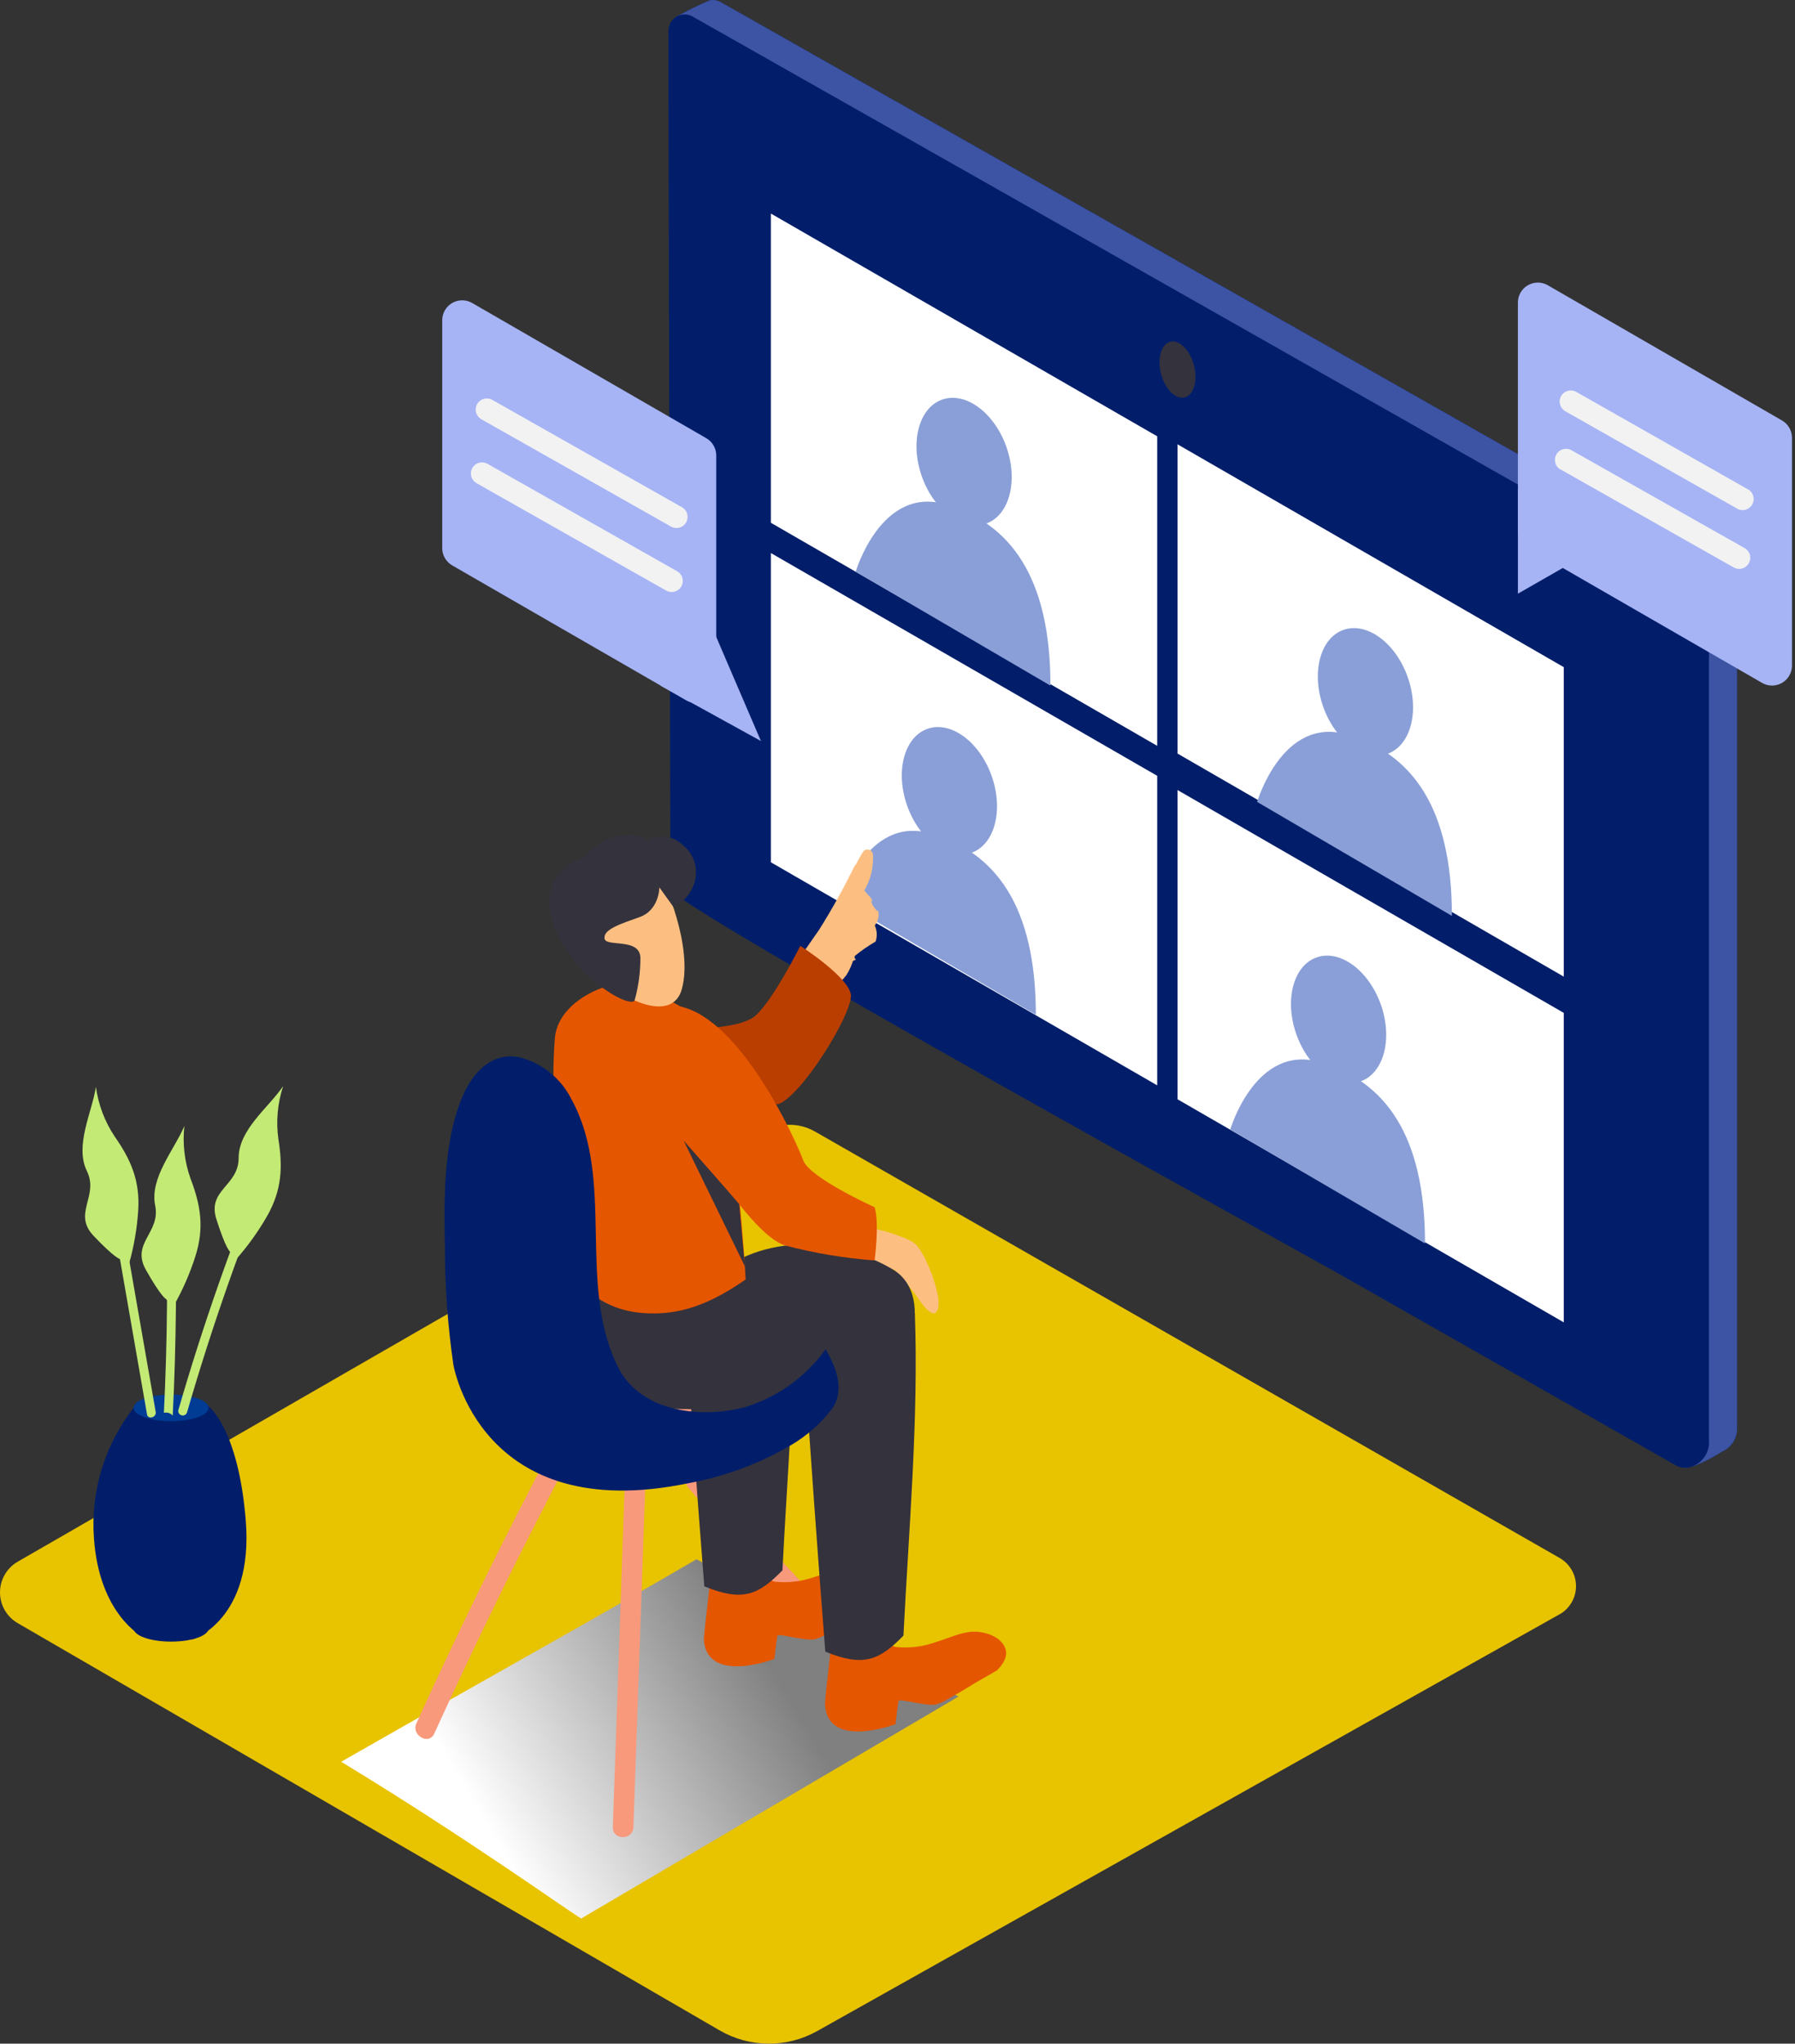 <svg width="123" height="140" viewBox="0 0 123 140" fill="none" xmlns="http://www.w3.org/2000/svg">
<rect x="0" y="0" width="123" height="140" fill="#333333" stroke="none"/>
<path d="M106.923 106.758C107.246 106.954 107.514 107.229 107.702 107.557C107.889 107.885 107.99 108.256 107.994 108.634C107.998 109.012 107.906 109.385 107.725 109.717C107.545 110.049 107.283 110.33 106.963 110.533L55.994 139.139C54.969 139.713 53.813 140.01 52.638 140C51.464 139.99 50.313 139.674 49.298 139.083L1.214 111.193C0.845 110.979 0.538 110.672 0.325 110.303C0.112 109.933 0 109.514 0 109.087C0 108.661 0.112 108.242 0.325 107.872C0.538 107.502 0.845 107.195 1.214 106.982L52.366 77.516C52.896 77.213 53.496 77.053 54.106 77.053C54.717 77.053 55.317 77.213 55.846 77.516L106.923 106.758Z" fill="#E8C300"/>
<path style="mix-blend-mode:multiply" d="M47.723 106.819C40.24 111.183 34.891 114.114 23.379 120.688C32.091 125.981 38.843 130.848 39.824 131.427L65.682 116.222C63.67 115.206 57.025 111.427 47.723 106.819Z" fill="url(#paint0_linear)"/>
<path d="M119.029 97.791V41.035C119.035 40.625 118.932 40.221 118.73 39.864C118.528 39.507 118.235 39.21 117.88 39.003C113.166 36.265 59.753 6.013 49.384 0.14C49.173 0.02 48.928 -0.024 48.688 0.013C48.675 0.008 48.66 0.008 48.648 0.013C47.82 0.364 47.014 0.764 46.234 1.212C46.678 1.525 47.218 1.671 47.758 1.623V6.16L47.891 59.919C47.891 60.995 92.596 85.634 93.526 86.173L116.062 99C115.33 99.559 114.929 100.448 115.376 100.524C115.975 100.636 117.276 99.894 117.987 99.453C118.164 99.376 118.327 99.272 118.47 99.143C118.657 98.973 118.805 98.764 118.902 98.53C118.998 98.296 119.042 98.044 119.029 97.791Z" fill="#021E6A"/>
<path d="M119.029 97.791V41.035C119.035 40.625 118.932 40.221 118.73 39.864C118.528 39.507 118.235 39.21 117.88 39.003C113.166 36.265 59.753 6.013 49.384 0.14C49.173 0.02 48.928 -0.024 48.688 0.013C48.675 0.008 48.66 0.008 48.648 0.013C47.82 0.364 47.014 0.764 46.234 1.212C46.678 1.525 47.218 1.671 47.758 1.623V6.16L47.891 59.919C47.891 60.995 92.596 85.634 93.526 86.173L116.062 99C115.33 99.559 114.929 100.448 115.376 100.524C115.975 100.636 117.276 99.894 117.987 99.453C118.164 99.376 118.327 99.272 118.47 99.143C118.657 98.973 118.805 98.764 118.902 98.53C118.998 98.296 119.042 98.044 119.029 97.791Z" fill="#3D53A3"/>
<path d="M45.808 2.019C45.821 1.833 45.88 1.653 45.982 1.497C46.083 1.34 46.222 1.211 46.386 1.122C46.55 1.034 46.734 0.988 46.921 0.989C47.108 0.991 47.291 1.039 47.454 1.13C57.827 6.998 111.225 37.256 115.955 39.994C116.309 40.2 116.603 40.497 116.804 40.854C117.006 41.212 117.109 41.616 117.103 42.026V98.751C117.189 99.91 115.879 100.982 114.812 100.372L91.575 87.164C90.64 86.63 45.94 61.986 45.94 60.909L45.808 7.15V2.019Z" fill="#021E6A"/>
<path d="M52.823 37.886V59.07L79.296 74.352V53.147L52.823 37.886Z" fill="white"/>
<path d="M80.689 54.122V75.306L107.156 90.588V69.388L80.689 54.122Z" fill="white"/>
<path d="M52.823 14.629V35.813L79.296 51.094V29.889L52.823 14.629Z" fill="white"/>
<path d="M80.689 30.438V51.623L107.156 66.904V45.704L80.689 30.438Z" fill="white"/>
<path d="M81.183 27.22C81.805 27.057 82.086 26.074 81.812 25.023C81.537 23.973 80.811 23.253 80.189 23.415C79.567 23.578 79.286 24.561 79.56 25.611C79.835 26.662 80.561 27.382 81.183 27.22Z" fill="#34323D"/>
<path d="M67.575 35.868C69.171 35.3 69.789 32.938 68.955 30.594C68.12 28.249 66.15 26.809 64.553 27.377C62.956 27.945 62.339 30.307 63.173 32.651C64.007 34.996 65.978 36.436 67.575 35.868Z" fill="#8A9FD7"/>
<path d="M58.635 39.166C58.635 39.166 60.367 33.263 64.782 34.548C69.197 35.833 71.98 39.496 71.98 46.969" fill="#8A9FD7"/>
<path d="M95.076 51.642C96.672 51.074 97.29 48.713 96.456 46.368C95.621 44.024 93.65 42.584 92.054 43.152C90.457 43.72 89.84 46.081 90.674 48.426C91.508 50.77 93.479 52.211 95.076 51.642Z" fill="#8A9FD7"/>
<path d="M86.144 54.935C86.144 54.935 87.877 49.032 92.292 50.317C96.706 51.602 99.49 55.26 99.49 62.743" fill="#8A9FD7"/>
<path d="M66.568 58.421C68.164 57.853 68.782 55.492 67.948 53.147C67.113 50.802 65.143 49.362 63.546 49.93C61.95 50.499 61.332 52.86 62.166 55.205C63.001 57.549 64.971 58.989 66.568 58.421Z" fill="#8A9FD7"/>
<path d="M57.635 61.717C57.635 61.717 59.367 55.814 63.782 57.099C68.197 58.384 70.98 62.047 70.98 69.52" fill="#8A9FD7"/>
<path d="M93.236 74.08C94.832 73.512 95.45 71.15 94.616 68.806C93.781 66.461 91.811 65.021 90.214 65.589C88.618 66.157 88 68.519 88.834 70.863C89.668 73.208 91.639 74.648 93.236 74.08Z" fill="#8A9FD7"/>
<path d="M84.301 77.379C84.301 77.379 86.033 71.476 90.448 72.761C94.862 74.046 97.647 77.709 97.647 85.182" fill="#8A9FD7"/>
<path d="M53.89 89.628C51.701 88.103 49.125 87.26 46.341 87.875C43.374 88.525 40.809 90.415 37.786 90.847C37.309 90.918 35.404 90.796 35.109 91.07C26.701 99.026 50.202 98.183 50.202 98.183C52.483 96.313 54.632 94.474 56.893 92.594C56.212 91.05 55.064 90.451 53.89 89.628Z" fill="#F8997C"/>
<path d="M42.826 101.165L41.993 125.169C41.962 126.078 43.374 126.078 43.405 125.169L44.238 101.165C44.274 100.25 42.861 100.256 42.826 101.165Z" fill="#F8997C"/>
<path d="M60.448 114.007C56.167 109.818 52.078 105.447 48.179 100.895C47.585 100.204 46.589 101.205 47.163 101.911C51.058 106.46 55.148 110.83 59.432 115.023C60.098 115.643 61.103 114.642 60.448 114.007Z" fill="#F8997C"/>
<path d="M37.923 98.95C34.601 105.222 31.471 111.589 28.535 118.051C28.159 118.874 29.378 119.575 29.754 118.767C32.691 112.305 35.82 105.938 39.142 99.666C39.594 98.853 38.35 98.137 37.923 98.95Z" fill="#F8997C"/>
<path d="M59.021 83.953C59.021 83.953 62.069 84.578 62.765 85.264C63.461 85.949 64.573 88.82 64.264 89.688C63.954 90.557 63.08 89.18 62.704 88.632C62.26 88.049 61.781 87.492 61.271 86.965C60.267 87.12 59.239 86.984 58.31 86.574" fill="#FCBF81"/>
<path d="M60.042 109.948C60.484 109.496 60.768 108.998 60.616 108.505C60.347 107.621 59.148 107.266 58.33 107.312C57.512 107.357 56.658 107.774 55.83 108.023C54.962 108.334 54.036 108.449 53.118 108.358C52.969 108.338 52.833 108.264 52.737 108.15C52.482 108.089 52.247 107.964 52.055 107.786C51.862 107.608 51.719 107.383 51.639 107.134L48.921 106.158C48.921 106.158 48.23 111.909 48.23 112.316C48.434 115.414 53.062 113.647 53.062 113.647C53.062 113.647 53.224 112.244 53.27 112.056C53.316 111.868 55.089 112.417 55.81 112.305C56.149 112.211 56.47 112.062 56.76 111.863C57.309 111.564 57.842 111.239 58.376 110.913C58.909 110.588 59.488 110.278 60.042 109.948Z" fill="#E55600"/>
<path d="M49.903 88.744C48.887 88.845 47.87 88.977 46.855 89.12C47.278 95.642 47.747 102.16 48.262 108.673C50.903 109.755 51.975 109.252 53.616 107.576C53.926 101.358 54.475 94.845 54.455 88.566C52.93 88.632 51.416 88.698 49.903 88.744Z" fill="#34323D"/>
<path d="M38.908 86.955C38.908 86.955 38.471 94.093 42.058 95.688C45.645 97.283 53.006 96.486 56.623 94.362C58.495 93.222 60.459 92.242 62.496 91.431C62.496 91.431 63.425 88.307 61.17 86.955C58.914 85.604 53.925 83.938 49.485 86.955" fill="#34323D"/>
<path d="M54.647 67.351C54.759 67.082 54.892 66.822 55.043 66.574C55.047 66.589 55.056 66.604 55.069 66.614C55.073 66.635 55.083 66.653 55.098 66.668C55.113 66.682 55.132 66.692 55.152 66.695C55.172 66.698 55.193 66.695 55.212 66.686C55.231 66.677 55.246 66.663 55.257 66.645L55.546 66.208C55.536 66.265 55.536 66.323 55.546 66.381C55.569 66.487 55.632 66.582 55.721 66.645C55.811 66.708 55.92 66.735 56.029 66.721C56.092 66.716 56.154 66.698 56.21 66.667C56.265 66.635 56.313 66.592 56.35 66.54C56.387 66.488 56.412 66.429 56.423 66.366C56.434 66.303 56.431 66.239 56.415 66.177L56.547 66.025C56.54 66.069 56.54 66.113 56.547 66.157C56.567 66.218 56.602 66.273 56.649 66.317C56.696 66.361 56.754 66.392 56.816 66.408C56.878 66.424 56.944 66.423 57.006 66.407C57.068 66.391 57.125 66.359 57.172 66.314C57.223 66.274 57.268 66.223 57.314 66.177C57.354 66.195 57.397 66.204 57.441 66.204C57.485 66.204 57.528 66.195 57.568 66.177C57.941 66.05 58.306 65.901 58.66 65.73C58.635 65.72 58.614 65.703 58.596 65.682C58.579 65.661 58.568 65.637 58.562 65.61C58.557 65.584 58.558 65.556 58.565 65.531C58.572 65.504 58.586 65.481 58.604 65.461C59.023 65.122 59.466 64.815 59.93 64.541C59.947 64.528 59.966 64.517 59.986 64.511L60.012 64.465C60.12 64.113 60.095 63.733 59.941 63.398C60.053 63.262 60.132 63.102 60.173 62.931C60.215 62.759 60.217 62.58 60.179 62.408C60.142 62.405 60.106 62.391 60.078 62.367C60.011 62.311 59.955 62.244 59.91 62.169C59.828 62.067 59.765 61.952 59.722 61.829C59.712 61.798 59.711 61.764 59.721 61.733C59.731 61.702 59.751 61.675 59.778 61.656C59.605 61.427 59.402 61.209 59.224 61.006C59.66 60.264 59.866 59.411 59.819 58.552C59.815 58.472 59.785 58.395 59.734 58.333C59.683 58.271 59.614 58.226 59.536 58.206C59.458 58.187 59.376 58.192 59.302 58.222C59.227 58.252 59.164 58.306 59.123 58.374C58.952 58.644 58.797 58.924 58.66 59.212C58.615 59.242 58.579 59.282 58.554 59.329C57.819 60.837 57.004 62.304 56.11 63.724C55.958 63.962 54.078 66.523 54.312 66.584C54.296 66.701 52.772 70.211 54.647 67.351ZM55.744 66.269C55.744 66.269 55.744 66.269 55.744 66.243C55.754 66.254 55.766 66.263 55.779 66.269C55.792 66.275 55.806 66.278 55.82 66.278C55.835 66.278 55.849 66.275 55.862 66.269C55.875 66.263 55.887 66.254 55.897 66.243C55.942 66.276 55.995 66.299 56.05 66.309C56.105 66.32 56.162 66.318 56.217 66.304C56.213 66.372 56.182 66.435 56.132 66.48C56.081 66.524 56.015 66.547 55.947 66.543C55.88 66.539 55.817 66.508 55.772 66.458C55.727 66.407 55.705 66.341 55.709 66.274L55.744 66.269Z" fill="#FCBF81"/>
<path d="M54.836 66.533C55.243 66.221 55.588 65.835 55.852 65.395C55.901 65.303 55.969 65.221 56.051 65.156C56.133 65.09 56.227 65.042 56.328 65.013C56.429 64.985 56.535 64.977 56.639 64.99C56.743 65.003 56.843 65.037 56.934 65.09C56.963 64.885 56.978 64.678 56.979 64.47C56.979 63.414 58.641 63.398 58.62 64.47C58.658 65.3 58.436 66.12 57.985 66.817C57.488 67.446 56.882 67.981 56.197 68.397C56.076 68.465 55.94 68.502 55.802 68.505C55.663 68.508 55.526 68.476 55.403 68.414C55.279 68.351 55.173 68.258 55.093 68.145C55.014 68.031 54.964 67.9 54.947 67.762L54.876 67.706C54.796 67.632 54.732 67.543 54.686 67.444C54.641 67.344 54.616 67.237 54.612 67.128C54.608 67.019 54.626 66.91 54.664 66.808C54.703 66.706 54.761 66.612 54.836 66.533Z" fill="#FCBF81"/>
<path d="M45.752 70.475C45.752 70.475 50.543 70.704 51.792 69.556C53.042 68.408 54.84 64.796 54.84 64.796C54.84 64.796 58.142 66.919 58.305 68.138C58.468 69.358 54.856 75.251 53.25 75.662" fill="#BA3E00"/>
<path d="M68.328 114.419C68.77 113.967 69.055 113.469 68.902 112.976C68.633 112.092 67.434 111.737 66.616 111.782C65.798 111.828 64.945 112.245 64.117 112.494C63.248 112.805 62.322 112.92 61.404 112.829C61.255 112.809 61.12 112.735 61.023 112.621C60.768 112.56 60.533 112.434 60.341 112.256C60.149 112.078 60.006 111.854 59.925 111.605L57.203 110.634C57.203 110.634 56.507 116.38 56.532 116.781C56.735 119.88 61.363 118.112 61.363 118.112C61.363 118.112 61.526 116.71 61.572 116.522C61.617 116.334 63.39 116.883 64.112 116.771C64.45 116.677 64.771 116.527 65.062 116.329C65.61 116.029 66.144 115.704 66.677 115.379C67.21 115.054 67.779 114.749 68.328 114.419Z" fill="#E55600"/>
<path d="M57.883 87.128C56.948 86.686 55.968 86.732 54.835 86.737C54.992 89.033 54.906 89.861 55.048 92.158L55.089 92.767C55.526 99.565 56.024 106.357 56.552 113.144C59.194 114.226 60.266 113.723 61.907 112.047C62.272 104.812 62.953 97.172 62.689 89.973C61.15 88.464 59.793 88.038 57.883 87.128Z" fill="#34323D"/>
<path d="M38.843 85.477C38.843 85.655 38.878 86.244 38.904 86.955C40.387 88.911 42.206 90.059 45.056 89.973C47.362 89.907 49.288 88.896 51.096 87.651C50.873 83.47 50.197 76.333 49.14 71.354C49.049 70.933 47.957 70.653 47.616 70.475C46.864 70.064 47.306 69.358 46.57 68.916C45.502 68.295 44.39 67.753 43.242 67.295H43.212C41.373 67.27 38.208 68.682 38.02 71.141C37.73 74.925 38.147 77.201 38.441 80.976C38.579 82.5 38.716 83.999 38.843 85.477Z" fill="#E55600"/>
<path d="M45.239 60.137C45.483 60.198 47.52 64.892 46.722 67.757C45.925 70.623 41.083 67.676 39.864 65.507C38.645 63.337 40.661 58.948 45.239 60.137Z" fill="#FCBF81"/>
<path d="M45.183 60.792C45.183 60.792 45.183 62.342 43.831 62.824C42.48 63.307 41.352 63.663 41.423 64.287C41.495 64.912 43.872 64.201 43.882 65.634C43.884 66.6 43.754 67.562 43.496 68.494C43.349 69.195 39.28 67.041 37.938 63.368C36.597 59.695 39.971 58.719 40.118 58.694C40.265 58.669 40.585 57.678 42.231 57.312C43.877 56.947 44.34 57.592 44.34 57.592C44.713 57.366 45.151 57.27 45.585 57.316C46.019 57.363 46.425 57.551 46.742 57.851C48.267 59.055 47.875 61.255 46.158 62.149L45.183 60.792Z" fill="#34323D"/>
<path d="M46.016 75.342C46.016 75.342 51.05 84.537 53.834 85.33C55.831 85.852 57.872 86.192 59.93 86.346C59.93 86.346 60.276 83.806 59.93 82.698C59.93 82.698 55.475 80.691 55.038 79.487C54.601 78.283 50.847 69.835 46.585 68.941" fill="#E55600"/>
<path d="M50.649 82.49C50.339 82.094 46.849 78.141 46.849 78.141L51.045 86.757L50.649 82.49Z" fill="#34323D"/>
<path d="M56.573 92.427C55.265 94.253 53.411 95.617 51.279 96.323C48.287 97.233 43.933 96.806 42.363 93.676C39.503 87.981 42.191 80.859 39.168 75.322C38.819 74.622 38.327 74.004 37.723 73.507C37.119 73.011 36.417 72.647 35.663 72.441C33.702 72.014 32.36 73.483 31.649 75.215C30.374 78.319 30.42 82.19 30.486 85.492C30.489 88.165 30.682 90.834 31.065 93.478C31.065 93.478 32.894 104.573 47.169 101.607C49.64 101.158 52.013 100.28 54.18 99.011C55.293 98.363 56.266 97.5 57.04 96.471C57.883 95.216 57.325 93.707 56.573 92.427Z" fill="#021E6A"/>
<path d="M9.15 96.445C7.17 98.983 6.203 102.166 6.437 105.376C6.797 110.588 9.734 112.102 9.734 112.102L13.229 112.295C13.229 112.295 17.384 110.939 16.841 104.167C16.333 97.802 14.26 96.308 14.26 96.308" fill="#021E6A"/>
<path d="M11.725 97.355C13.145 97.355 14.296 96.948 14.296 96.445C14.296 95.943 13.145 95.536 11.725 95.536C10.305 95.536 9.154 95.943 9.154 96.445C9.154 96.948 10.305 97.355 11.725 97.355Z" fill="#003B94"/>
<path d="M11.725 112.458C13.145 112.458 14.296 112.051 14.296 111.549C14.296 111.046 13.145 110.639 11.725 110.639C10.305 110.639 9.154 111.046 9.154 111.549C9.154 112.051 10.305 112.458 11.725 112.458Z" fill="#021E6A"/>
<path d="M10.668 96.719L7.554 78.858C7.488 78.466 6.893 78.634 6.959 79.02L10.073 96.882C10.129 97.273 10.734 97.111 10.668 96.719Z" fill="#C3EA75"/>
<path d="M11.231 96.78C11.325 96.762 11.422 96.762 11.516 96.78C11.639 96.812 11.751 96.879 11.836 96.974C12.083 91.985 12.127 86.993 11.968 81.997C11.968 81.601 11.343 81.601 11.353 81.997C11.513 86.928 11.472 91.856 11.231 96.78Z" fill="#C3EA75"/>
<path d="M18.233 79.447C15.912 85.052 13.904 90.781 12.218 96.608C12.206 96.683 12.222 96.761 12.263 96.825C12.305 96.889 12.368 96.936 12.442 96.956C12.516 96.976 12.594 96.968 12.663 96.934C12.731 96.9 12.784 96.841 12.812 96.77C14.499 90.943 16.507 85.214 18.827 79.609C18.974 79.249 18.38 79.086 18.233 79.447Z" fill="#C3EA75"/>
<path d="M8.219 86.249C8.219 86.249 7.884 86.209 6.416 84.664C4.947 83.12 6.802 81.956 5.953 80.219C5.105 78.482 6.304 76.195 6.573 74.458C6.738 75.676 7.18 76.84 7.863 77.862C8.971 79.447 9.591 80.879 9.474 82.891C9.392 84.161 9.174 85.418 8.824 86.64" fill="#C3EA75"/>
<path d="M11.369 88.983C11.369 88.983 11.054 88.861 10.003 87.001C8.951 85.142 11.019 84.461 10.633 82.576C10.246 80.692 11.948 78.761 12.634 77.135C12.499 78.358 12.645 79.595 13.061 80.753C13.752 82.561 14.001 84.095 13.401 86.021C13.019 87.232 12.508 88.398 11.877 89.501" fill="#C3EA75"/>
<path d="M15.758 85.741C15.758 85.741 15.474 85.558 14.829 83.526C14.184 81.494 16.353 81.26 16.353 79.32C16.353 77.379 18.421 75.855 19.401 74.407C19.018 75.576 18.906 76.817 19.076 78.035C19.381 79.945 19.315 81.499 18.329 83.262C17.7 84.368 16.954 85.404 16.104 86.351" fill="#C3EA75"/>
<path d="M122.793 29.986V45.608C122.791 45.845 122.728 46.078 122.609 46.283C122.49 46.489 122.32 46.659 122.115 46.779C121.909 46.898 121.677 46.962 121.439 46.965C121.202 46.967 120.968 46.907 120.761 46.791L104.698 37.53C104.489 37.411 104.316 37.238 104.196 37.031C104.075 36.823 104.012 36.587 104.012 36.347V20.715C104.013 20.477 104.077 20.245 104.196 20.039C104.315 19.834 104.485 19.663 104.69 19.544C104.895 19.424 105.128 19.36 105.365 19.358C105.603 19.356 105.837 19.416 106.044 19.531L122.087 28.792C122.301 28.91 122.479 29.083 122.603 29.293C122.727 29.503 122.793 29.742 122.793 29.986Z" fill="#A6B4F5"/>
<path d="M104.012 33.491V40.67L108.873 37.886L104.012 33.491Z" fill="#A6B4F5"/>
<path d="M49.079 31.19V46.807C49.077 47.044 49.014 47.277 48.895 47.482C48.776 47.688 48.605 47.858 48.4 47.978C48.195 48.097 47.963 48.161 47.725 48.163C47.488 48.166 47.254 48.106 47.047 47.991L30.989 38.734C30.78 38.615 30.607 38.442 30.487 38.235C30.366 38.027 30.303 37.791 30.303 37.551V21.929C30.304 21.692 30.368 21.459 30.487 21.254C30.606 21.048 30.776 20.878 30.981 20.758C31.186 20.639 31.419 20.575 31.656 20.573C31.894 20.57 32.127 20.63 32.335 20.745L48.378 30.007C48.589 30.124 48.765 30.296 48.888 30.504C49.012 30.712 49.077 30.949 49.079 31.19Z" fill="#A6B4F5"/>
<path d="M45.264 46.974L52.142 50.764L48.703 42.758" fill="#A6B4F5"/>
<path d="M107.222 28.152L119.114 34.888C119.286 34.96 119.478 34.966 119.654 34.906C119.831 34.846 119.979 34.723 120.071 34.561C120.162 34.399 120.192 34.209 120.153 34.027C120.115 33.845 120.011 33.683 119.861 33.572L107.994 26.836C107.82 26.743 107.617 26.721 107.427 26.775C107.237 26.828 107.075 26.954 106.976 27.124C106.876 27.295 106.847 27.497 106.894 27.689C106.941 27.88 107.06 28.047 107.227 28.152H107.222Z" fill="#F2F2F2"/>
<path d="M106.922 32.15L118.815 38.882C118.989 38.975 119.192 38.997 119.382 38.943C119.572 38.889 119.733 38.764 119.833 38.594C119.932 38.423 119.961 38.221 119.915 38.029C119.868 37.837 119.748 37.671 119.582 37.566L107.669 30.835C107.495 30.741 107.291 30.72 107.101 30.773C106.912 30.827 106.75 30.952 106.651 31.123C106.551 31.293 106.522 31.495 106.569 31.687C106.615 31.879 106.735 32.045 106.902 32.15H106.922Z" fill="#F2F2F2"/>
<path d="M32.949 28.701L45.995 36.082C46.169 36.175 46.373 36.197 46.562 36.144C46.752 36.09 46.914 35.965 47.013 35.794C47.113 35.624 47.142 35.421 47.095 35.23C47.048 35.038 46.929 34.872 46.762 34.766L33.717 27.385C33.542 27.292 33.339 27.27 33.149 27.323C32.959 27.377 32.798 27.502 32.698 27.673C32.599 27.843 32.57 28.046 32.617 28.237C32.663 28.429 32.783 28.595 32.949 28.701Z" fill="#F2F2F2"/>
<path d="M32.619 33.08L45.665 40.467C45.839 40.56 46.042 40.582 46.232 40.528C46.422 40.474 46.584 40.349 46.683 40.179C46.783 40.008 46.812 39.806 46.765 39.614C46.718 39.422 46.599 39.256 46.432 39.151L33.386 31.764C33.212 31.671 33.009 31.649 32.819 31.703C32.629 31.756 32.468 31.882 32.368 32.052C32.269 32.223 32.24 32.425 32.286 32.617C32.333 32.808 32.453 32.974 32.619 33.08Z" fill="#F2F2F2"/>
<defs>
<linearGradient id="paint0_linear" x1="52.544" y1="113.677" x2="33.382" y2="125.123" gradientUnits="userSpaceOnUse">
<stop stop-color="#808080"/>
<stop offset="1" stop-color="white"/>
</linearGradient>
</defs>
</svg>
